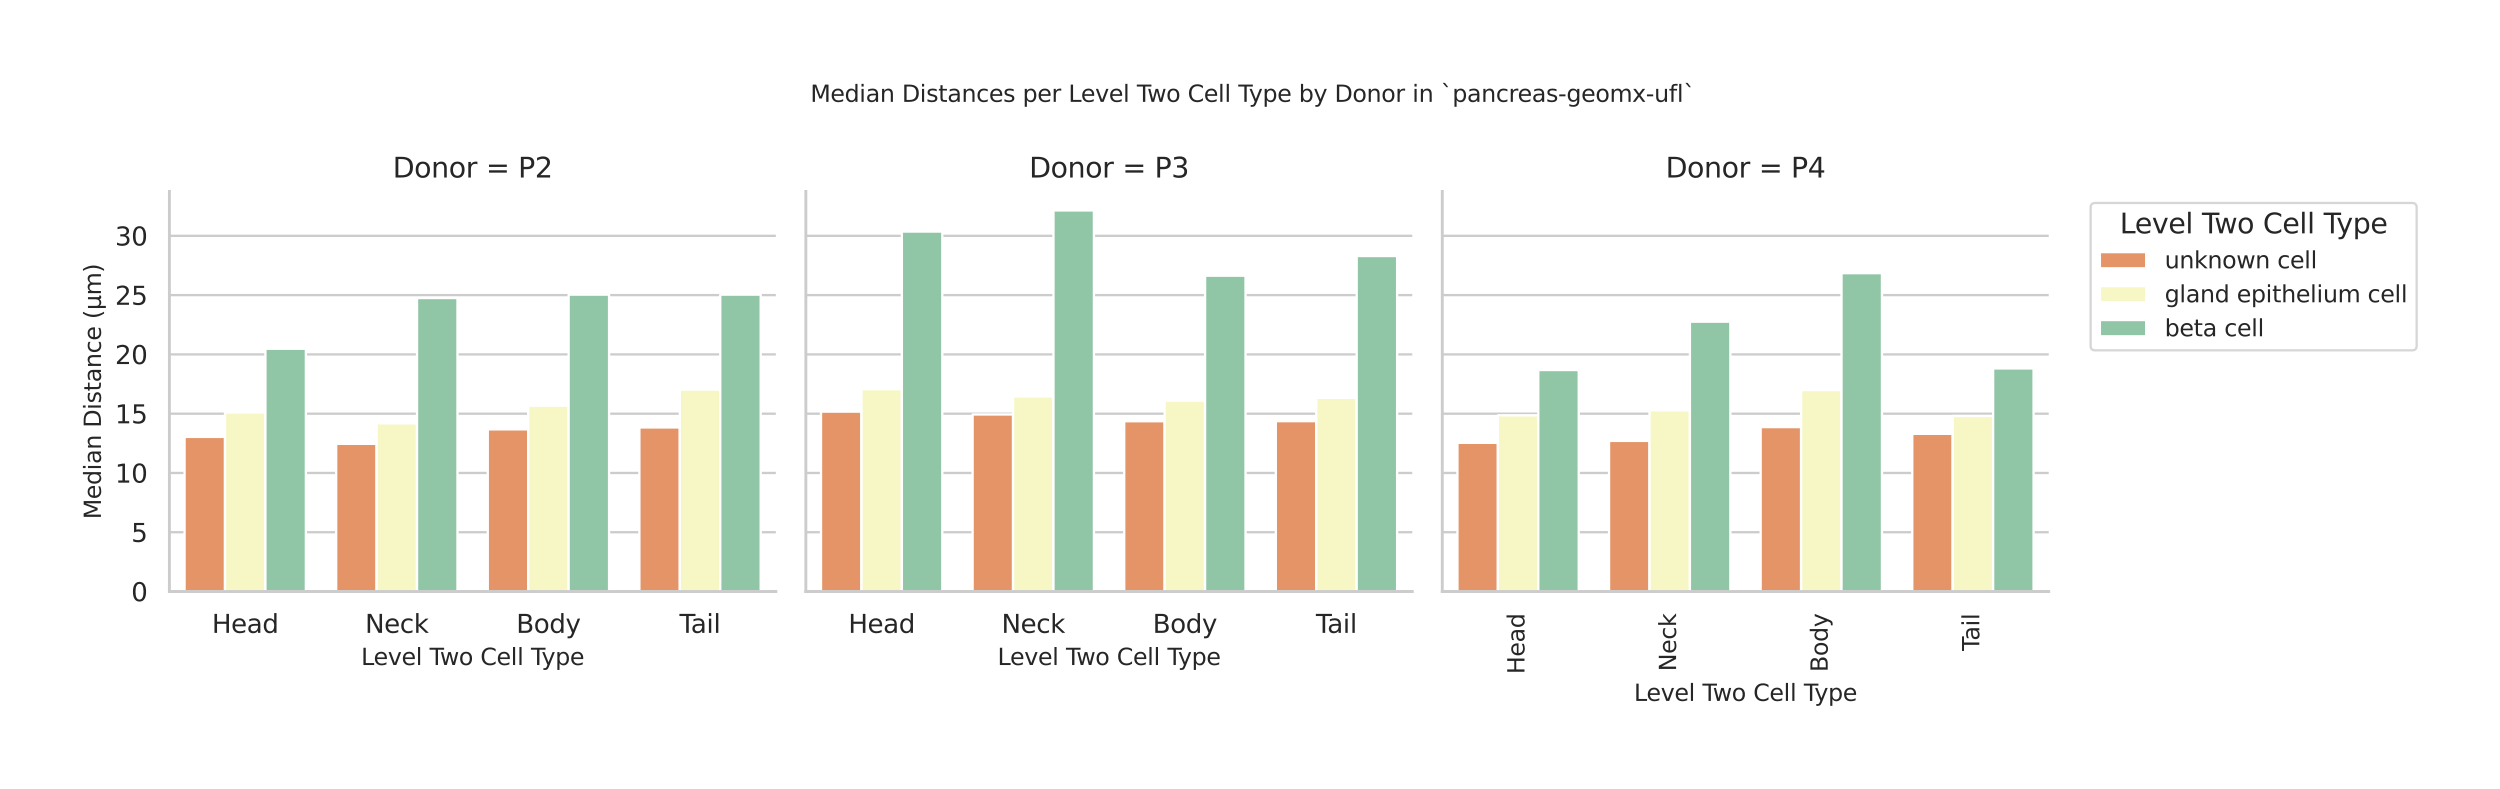 <?xml version="1.0" encoding="utf-8" standalone="no"?>
<!DOCTYPE svg PUBLIC "-//W3C//DTD SVG 1.1//EN"
  "http://www.w3.org/Graphics/SVG/1.1/DTD/svg11.dtd">
<svg xmlns:xlink="http://www.w3.org/1999/xlink" width="1079.86pt" height="340.838pt" viewBox="0 0 1079.86 340.838" xmlns="http://www.w3.org/2000/svg" version="1.1">
 <defs>
  <style type="text/css">*{stroke-linejoin: round; stroke-linecap: butt}</style>
 </defs>
 <g id="figure_1">
  <g id="patch_1">
   <path d="M 0 340.838 
L 1079.86 340.838 
L 1079.86 0 
L 0 0 
z
" style="fill: #ffffff"/>
  </g>
  <g id="axes_1">
   <g id="patch_2">
    <path d="M 73.176 255.51 
L 335.121 255.51 
L 335.121 82.68 
L 73.176 82.68 
z
" style="fill: #ffffff"/>
   </g>
   <g id="matplotlib.axis_1">
    <g id="xtick_1">
     <g id="text_1">
      <!-- Head -->
      <g style="fill: #262626" transform="translate(91.536 273.368) scale(0.11 -0.11)">
       <defs>
        <path id="DejaVuSans-48" d="M 628 4666 
L 1259 4666 
L 1259 2753 
L 3553 2753 
L 3553 4666 
L 4184 4666 
L 4184 0 
L 3553 0 
L 3553 2222 
L 1259 2222 
L 1259 0 
L 628 0 
L 628 4666 
z
" transform="scale(0.016)"/>
        <path id="DejaVuSans-65" d="M 3597 1894 
L 3597 1613 
L 953 1613 
Q 991 1019 1311 708 
Q 1631 397 2203 397 
Q 2534 397 2845 478 
Q 3156 559 3463 722 
L 3463 178 
Q 3153 47 2828 -22 
Q 2503 -91 2169 -91 
Q 1331 -91 842 396 
Q 353 884 353 1716 
Q 353 2575 817 3079 
Q 1281 3584 2069 3584 
Q 2775 3584 3186 3129 
Q 3597 2675 3597 1894 
z
M 3022 2063 
Q 3016 2534 2758 2815 
Q 2500 3097 2075 3097 
Q 1594 3097 1305 2825 
Q 1016 2553 972 2059 
L 3022 2063 
z
" transform="scale(0.016)"/>
        <path id="DejaVuSans-61" d="M 2194 1759 
Q 1497 1759 1228 1600 
Q 959 1441 959 1056 
Q 959 750 1161 570 
Q 1363 391 1709 391 
Q 2188 391 2477 730 
Q 2766 1069 2766 1631 
L 2766 1759 
L 2194 1759 
z
M 3341 1997 
L 3341 0 
L 2766 0 
L 2766 531 
Q 2569 213 2275 61 
Q 1981 -91 1556 -91 
Q 1019 -91 701 211 
Q 384 513 384 1019 
Q 384 1609 779 1909 
Q 1175 2209 1959 2209 
L 2766 2209 
L 2766 2266 
Q 2766 2663 2505 2880 
Q 2244 3097 1772 3097 
Q 1472 3097 1187 3025 
Q 903 2953 641 2809 
L 641 3341 
Q 956 3463 1253 3523 
Q 1550 3584 1831 3584 
Q 2591 3584 2966 3190 
Q 3341 2797 3341 1997 
z
" transform="scale(0.016)"/>
        <path id="DejaVuSans-64" d="M 2906 2969 
L 2906 4863 
L 3481 4863 
L 3481 0 
L 2906 0 
L 2906 525 
Q 2725 213 2448 61 
Q 2172 -91 1784 -91 
Q 1150 -91 751 415 
Q 353 922 353 1747 
Q 353 2572 751 3078 
Q 1150 3584 1784 3584 
Q 2172 3584 2448 3432 
Q 2725 3281 2906 2969 
z
M 947 1747 
Q 947 1113 1208 752 
Q 1469 391 1925 391 
Q 2381 391 2643 752 
Q 2906 1113 2906 1747 
Q 2906 2381 2643 2742 
Q 2381 3103 1925 3103 
Q 1469 3103 1208 2742 
Q 947 2381 947 1747 
z
" transform="scale(0.016)"/>
       </defs>
       <use xlink:href="#DejaVuSans-48"/>
       <use xlink:href="#DejaVuSans-65" transform="translate(75.195 0)"/>
       <use xlink:href="#DejaVuSans-61" transform="translate(136.719 0)"/>
       <use xlink:href="#DejaVuSans-64" transform="translate(197.998 0)"/>
      </g>
     </g>
    </g>
    <g id="xtick_2">
     <g id="text_2">
      <!-- Neck -->
      <g style="fill: #262626" transform="translate(157.697 273.368) scale(0.11 -0.11)">
       <defs>
        <path id="DejaVuSans-4e" d="M 628 4666 
L 1478 4666 
L 3547 763 
L 3547 4666 
L 4159 4666 
L 4159 0 
L 3309 0 
L 1241 3903 
L 1241 0 
L 628 0 
L 628 4666 
z
" transform="scale(0.016)"/>
        <path id="DejaVuSans-63" d="M 3122 3366 
L 3122 2828 
Q 2878 2963 2633 3030 
Q 2388 3097 2138 3097 
Q 1578 3097 1268 2742 
Q 959 2388 959 1747 
Q 959 1106 1268 751 
Q 1578 397 2138 397 
Q 2388 397 2633 464 
Q 2878 531 3122 666 
L 3122 134 
Q 2881 22 2623 -34 
Q 2366 -91 2075 -91 
Q 1284 -91 818 406 
Q 353 903 353 1747 
Q 353 2603 823 3093 
Q 1294 3584 2113 3584 
Q 2378 3584 2631 3529 
Q 2884 3475 3122 3366 
z
" transform="scale(0.016)"/>
        <path id="DejaVuSans-6b" d="M 581 4863 
L 1159 4863 
L 1159 1991 
L 2875 3500 
L 3609 3500 
L 1753 1863 
L 3688 0 
L 2938 0 
L 1159 1709 
L 1159 0 
L 581 0 
L 581 4863 
z
" transform="scale(0.016)"/>
       </defs>
       <use xlink:href="#DejaVuSans-4e"/>
       <use xlink:href="#DejaVuSans-65" transform="translate(74.805 0)"/>
       <use xlink:href="#DejaVuSans-63" transform="translate(136.328 0)"/>
       <use xlink:href="#DejaVuSans-6b" transform="translate(191.309 0)"/>
      </g>
     </g>
    </g>
    <g id="xtick_3">
     <g id="text_3">
      <!-- Body -->
      <g style="fill: #262626" transform="translate(223.006 273.368) scale(0.11 -0.11)">
       <defs>
        <path id="DejaVuSans-42" d="M 1259 2228 
L 1259 519 
L 2272 519 
Q 2781 519 3026 730 
Q 3272 941 3272 1375 
Q 3272 1813 3026 2020 
Q 2781 2228 2272 2228 
L 1259 2228 
z
M 1259 4147 
L 1259 2741 
L 2194 2741 
Q 2656 2741 2882 2914 
Q 3109 3088 3109 3444 
Q 3109 3797 2882 3972 
Q 2656 4147 2194 4147 
L 1259 4147 
z
M 628 4666 
L 2241 4666 
Q 2963 4666 3353 4366 
Q 3744 4066 3744 3513 
Q 3744 3084 3544 2831 
Q 3344 2578 2956 2516 
Q 3422 2416 3680 2098 
Q 3938 1781 3938 1306 
Q 3938 681 3513 340 
Q 3088 0 2303 0 
L 628 0 
L 628 4666 
z
" transform="scale(0.016)"/>
        <path id="DejaVuSans-6f" d="M 1959 3097 
Q 1497 3097 1228 2736 
Q 959 2375 959 1747 
Q 959 1119 1226 758 
Q 1494 397 1959 397 
Q 2419 397 2687 759 
Q 2956 1122 2956 1747 
Q 2956 2369 2687 2733 
Q 2419 3097 1959 3097 
z
M 1959 3584 
Q 2709 3584 3137 3096 
Q 3566 2609 3566 1747 
Q 3566 888 3137 398 
Q 2709 -91 1959 -91 
Q 1206 -91 779 398 
Q 353 888 353 1747 
Q 353 2609 779 3096 
Q 1206 3584 1959 3584 
z
" transform="scale(0.016)"/>
        <path id="DejaVuSans-79" d="M 2059 -325 
Q 1816 -950 1584 -1140 
Q 1353 -1331 966 -1331 
L 506 -1331 
L 506 -850 
L 844 -850 
Q 1081 -850 1212 -737 
Q 1344 -625 1503 -206 
L 1606 56 
L 191 3500 
L 800 3500 
L 1894 763 
L 2988 3500 
L 3597 3500 
L 2059 -325 
z
" transform="scale(0.016)"/>
       </defs>
       <use xlink:href="#DejaVuSans-42"/>
       <use xlink:href="#DejaVuSans-6f" transform="translate(68.604 0)"/>
       <use xlink:href="#DejaVuSans-64" transform="translate(129.785 0)"/>
       <use xlink:href="#DejaVuSans-79" transform="translate(193.262 0)"/>
      </g>
     </g>
    </g>
    <g id="xtick_4">
     <g id="text_4">
      <!-- Tail -->
      <g style="fill: #262626" transform="translate(293.5 273.368) scale(0.11 -0.11)">
       <defs>
        <path id="DejaVuSans-54" d="M -19 4666 
L 3928 4666 
L 3928 4134 
L 2272 4134 
L 2272 0 
L 1638 0 
L 1638 4134 
L -19 4134 
L -19 4666 
z
" transform="scale(0.016)"/>
        <path id="DejaVuSans-69" d="M 603 3500 
L 1178 3500 
L 1178 0 
L 603 0 
L 603 3500 
z
M 603 4863 
L 1178 4863 
L 1178 4134 
L 603 4134 
L 603 4863 
z
" transform="scale(0.016)"/>
        <path id="DejaVuSans-6c" d="M 603 4863 
L 1178 4863 
L 1178 0 
L 603 0 
L 603 4863 
z
" transform="scale(0.016)"/>
       </defs>
       <use xlink:href="#DejaVuSans-54"/>
       <use xlink:href="#DejaVuSans-61" transform="translate(44.584 0)"/>
       <use xlink:href="#DejaVuSans-69" transform="translate(105.863 0)"/>
       <use xlink:href="#DejaVuSans-6c" transform="translate(133.646 0)"/>
      </g>
     </g>
    </g>
    <g id="text_5">
     <!-- Level Two Cell Type -->
     <g style="fill: #262626" transform="translate(155.975 287.254) scale(0.1 -0.1)">
      <defs>
       <path id="DejaVuSans-4c" d="M 628 4666 
L 1259 4666 
L 1259 531 
L 3531 531 
L 3531 0 
L 628 0 
L 628 4666 
z
" transform="scale(0.016)"/>
       <path id="DejaVuSans-76" d="M 191 3500 
L 800 3500 
L 1894 563 
L 2988 3500 
L 3597 3500 
L 2284 0 
L 1503 0 
L 191 3500 
z
" transform="scale(0.016)"/>
       <path id="DejaVuSans-20" transform="scale(0.016)"/>
       <path id="DejaVuSans-77" d="M 269 3500 
L 844 3500 
L 1563 769 
L 2278 3500 
L 2956 3500 
L 3675 769 
L 4391 3500 
L 4966 3500 
L 4050 0 
L 3372 0 
L 2619 2869 
L 1863 0 
L 1184 0 
L 269 3500 
z
" transform="scale(0.016)"/>
       <path id="DejaVuSans-43" d="M 4122 4306 
L 4122 3641 
Q 3803 3938 3442 4084 
Q 3081 4231 2675 4231 
Q 1875 4231 1450 3742 
Q 1025 3253 1025 2328 
Q 1025 1406 1450 917 
Q 1875 428 2675 428 
Q 3081 428 3442 575 
Q 3803 722 4122 1019 
L 4122 359 
Q 3791 134 3420 21 
Q 3050 -91 2638 -91 
Q 1578 -91 968 557 
Q 359 1206 359 2328 
Q 359 3453 968 4101 
Q 1578 4750 2638 4750 
Q 3056 4750 3426 4639 
Q 3797 4528 4122 4306 
z
" transform="scale(0.016)"/>
       <path id="DejaVuSans-70" d="M 1159 525 
L 1159 -1331 
L 581 -1331 
L 581 3500 
L 1159 3500 
L 1159 2969 
Q 1341 3281 1617 3432 
Q 1894 3584 2278 3584 
Q 2916 3584 3314 3078 
Q 3713 2572 3713 1747 
Q 3713 922 3314 415 
Q 2916 -91 2278 -91 
Q 1894 -91 1617 61 
Q 1341 213 1159 525 
z
M 3116 1747 
Q 3116 2381 2855 2742 
Q 2594 3103 2138 3103 
Q 1681 3103 1420 2742 
Q 1159 2381 1159 1747 
Q 1159 1113 1420 752 
Q 1681 391 2138 391 
Q 2594 391 2855 752 
Q 3116 1113 3116 1747 
z
" transform="scale(0.016)"/>
      </defs>
      <use xlink:href="#DejaVuSans-4c"/>
      <use xlink:href="#DejaVuSans-65" transform="translate(53.963 0)"/>
      <use xlink:href="#DejaVuSans-76" transform="translate(115.486 0)"/>
      <use xlink:href="#DejaVuSans-65" transform="translate(174.666 0)"/>
      <use xlink:href="#DejaVuSans-6c" transform="translate(236.189 0)"/>
      <use xlink:href="#DejaVuSans-20" transform="translate(263.973 0)"/>
      <use xlink:href="#DejaVuSans-54" transform="translate(295.76 0)"/>
      <use xlink:href="#DejaVuSans-77" transform="translate(340.344 0)"/>
      <use xlink:href="#DejaVuSans-6f" transform="translate(422.131 0)"/>
      <use xlink:href="#DejaVuSans-20" transform="translate(483.312 0)"/>
      <use xlink:href="#DejaVuSans-43" transform="translate(515.1 0)"/>
      <use xlink:href="#DejaVuSans-65" transform="translate(584.924 0)"/>
      <use xlink:href="#DejaVuSans-6c" transform="translate(646.447 0)"/>
      <use xlink:href="#DejaVuSans-6c" transform="translate(674.23 0)"/>
      <use xlink:href="#DejaVuSans-20" transform="translate(702.014 0)"/>
      <use xlink:href="#DejaVuSans-54" transform="translate(733.801 0)"/>
      <use xlink:href="#DejaVuSans-79" transform="translate(779.26 0)"/>
      <use xlink:href="#DejaVuSans-70" transform="translate(838.439 0)"/>
      <use xlink:href="#DejaVuSans-65" transform="translate(901.916 0)"/>
     </g>
    </g>
   </g>
   <g id="matplotlib.axis_2">
    <g id="ytick_1">
     <g id="line2d_1">
      <path d="M 73.176 255.51 
L 335.121 255.51 
" clip-path="url(#p264c041b99)" style="fill: none; stroke: #cccccc; stroke-linecap: round"/>
     </g>
     <g id="text_6">
      <!-- 0 -->
      <g style="fill: #262626" transform="translate(56.677 259.689) scale(0.11 -0.11)">
       <defs>
        <path id="DejaVuSans-30" d="M 2034 4250 
Q 1547 4250 1301 3770 
Q 1056 3291 1056 2328 
Q 1056 1369 1301 889 
Q 1547 409 2034 409 
Q 2525 409 2770 889 
Q 3016 1369 3016 2328 
Q 3016 3291 2770 3770 
Q 2525 4250 2034 4250 
z
M 2034 4750 
Q 2819 4750 3233 4129 
Q 3647 3509 3647 2328 
Q 3647 1150 3233 529 
Q 2819 -91 2034 -91 
Q 1250 -91 836 529 
Q 422 1150 422 2328 
Q 422 3509 836 4129 
Q 1250 4750 2034 4750 
z
" transform="scale(0.016)"/>
       </defs>
       <use xlink:href="#DejaVuSans-30"/>
      </g>
     </g>
    </g>
    <g id="ytick_2">
     <g id="line2d_2">
      <path d="M 73.176 229.903 
L 335.121 229.903 
" clip-path="url(#p264c041b99)" style="fill: none; stroke: #cccccc; stroke-linecap: round"/>
     </g>
     <g id="text_7">
      <!-- 5 -->
      <g style="fill: #262626" transform="translate(56.677 234.082) scale(0.11 -0.11)">
       <defs>
        <path id="DejaVuSans-35" d="M 691 4666 
L 3169 4666 
L 3169 4134 
L 1269 4134 
L 1269 2991 
Q 1406 3038 1543 3061 
Q 1681 3084 1819 3084 
Q 2600 3084 3056 2656 
Q 3513 2228 3513 1497 
Q 3513 744 3044 326 
Q 2575 -91 1722 -91 
Q 1428 -91 1123 -41 
Q 819 9 494 109 
L 494 744 
Q 775 591 1075 516 
Q 1375 441 1709 441 
Q 2250 441 2565 725 
Q 2881 1009 2881 1497 
Q 2881 1984 2565 2268 
Q 2250 2553 1709 2553 
Q 1456 2553 1204 2497 
Q 953 2441 691 2322 
L 691 4666 
z
" transform="scale(0.016)"/>
       </defs>
       <use xlink:href="#DejaVuSans-35"/>
      </g>
     </g>
    </g>
    <g id="ytick_3">
     <g id="line2d_3">
      <path d="M 73.176 204.297 
L 335.121 204.297 
" clip-path="url(#p264c041b99)" style="fill: none; stroke: #cccccc; stroke-linecap: round"/>
     </g>
     <g id="text_8">
      <!-- 10 -->
      <g style="fill: #262626" transform="translate(49.678 208.476) scale(0.11 -0.11)">
       <defs>
        <path id="DejaVuSans-31" d="M 794 531 
L 1825 531 
L 1825 4091 
L 703 3866 
L 703 4441 
L 1819 4666 
L 2450 4666 
L 2450 531 
L 3481 531 
L 3481 0 
L 794 0 
L 794 531 
z
" transform="scale(0.016)"/>
       </defs>
       <use xlink:href="#DejaVuSans-31"/>
       <use xlink:href="#DejaVuSans-30" transform="translate(63.623 0)"/>
      </g>
     </g>
    </g>
    <g id="ytick_4">
     <g id="line2d_4">
      <path d="M 73.176 178.69 
L 335.121 178.69 
" clip-path="url(#p264c041b99)" style="fill: none; stroke: #cccccc; stroke-linecap: round"/>
     </g>
     <g id="text_9">
      <!-- 15 -->
      <g style="fill: #262626" transform="translate(49.678 182.869) scale(0.11 -0.11)">
       <use xlink:href="#DejaVuSans-31"/>
       <use xlink:href="#DejaVuSans-35" transform="translate(63.623 0)"/>
      </g>
     </g>
    </g>
    <g id="ytick_5">
     <g id="line2d_5">
      <path d="M 73.176 153.083 
L 335.121 153.083 
" clip-path="url(#p264c041b99)" style="fill: none; stroke: #cccccc; stroke-linecap: round"/>
     </g>
     <g id="text_10">
      <!-- 20 -->
      <g style="fill: #262626" transform="translate(49.678 157.262) scale(0.11 -0.11)">
       <defs>
        <path id="DejaVuSans-32" d="M 1228 531 
L 3431 531 
L 3431 0 
L 469 0 
L 469 531 
Q 828 903 1448 1529 
Q 2069 2156 2228 2338 
Q 2531 2678 2651 2914 
Q 2772 3150 2772 3378 
Q 2772 3750 2511 3984 
Q 2250 4219 1831 4219 
Q 1534 4219 1204 4116 
Q 875 4013 500 3803 
L 500 4441 
Q 881 4594 1212 4672 
Q 1544 4750 1819 4750 
Q 2544 4750 2975 4387 
Q 3406 4025 3406 3419 
Q 3406 3131 3298 2873 
Q 3191 2616 2906 2266 
Q 2828 2175 2409 1742 
Q 1991 1309 1228 531 
z
" transform="scale(0.016)"/>
       </defs>
       <use xlink:href="#DejaVuSans-32"/>
       <use xlink:href="#DejaVuSans-30" transform="translate(63.623 0)"/>
      </g>
     </g>
    </g>
    <g id="ytick_6">
     <g id="line2d_6">
      <path d="M 73.176 127.476 
L 335.121 127.476 
" clip-path="url(#p264c041b99)" style="fill: none; stroke: #cccccc; stroke-linecap: round"/>
     </g>
     <g id="text_11">
      <!-- 25 -->
      <g style="fill: #262626" transform="translate(49.678 131.656) scale(0.11 -0.11)">
       <use xlink:href="#DejaVuSans-32"/>
       <use xlink:href="#DejaVuSans-35" transform="translate(63.623 0)"/>
      </g>
     </g>
    </g>
    <g id="ytick_7">
     <g id="line2d_7">
      <path d="M 73.176 101.87 
L 335.121 101.87 
" clip-path="url(#p264c041b99)" style="fill: none; stroke: #cccccc; stroke-linecap: round"/>
     </g>
     <g id="text_12">
      <!-- 30 -->
      <g style="fill: #262626" transform="translate(49.678 106.049) scale(0.11 -0.11)">
       <defs>
        <path id="DejaVuSans-33" d="M 2597 2516 
Q 3050 2419 3304 2112 
Q 3559 1806 3559 1356 
Q 3559 666 3084 287 
Q 2609 -91 1734 -91 
Q 1441 -91 1130 -33 
Q 819 25 488 141 
L 488 750 
Q 750 597 1062 519 
Q 1375 441 1716 441 
Q 2309 441 2620 675 
Q 2931 909 2931 1356 
Q 2931 1769 2642 2001 
Q 2353 2234 1838 2234 
L 1294 2234 
L 1294 2753 
L 1863 2753 
Q 2328 2753 2575 2939 
Q 2822 3125 2822 3475 
Q 2822 3834 2567 4026 
Q 2313 4219 1838 4219 
Q 1578 4219 1281 4162 
Q 984 4106 628 3988 
L 628 4550 
Q 988 4650 1302 4700 
Q 1616 4750 1894 4750 
Q 2613 4750 3031 4423 
Q 3450 4097 3450 3541 
Q 3450 3153 3228 2886 
Q 3006 2619 2597 2516 
z
" transform="scale(0.016)"/>
       </defs>
       <use xlink:href="#DejaVuSans-33"/>
       <use xlink:href="#DejaVuSans-30" transform="translate(63.623 0)"/>
      </g>
     </g>
    </g>
    <g id="text_13">
     <!-- Median Distance (μm) -->
     <g style="fill: #262626" transform="translate(43.598 224.275) rotate(-90) scale(0.1 -0.1)">
      <defs>
       <path id="DejaVuSans-4d" d="M 628 4666 
L 1569 4666 
L 2759 1491 
L 3956 4666 
L 4897 4666 
L 4897 0 
L 4281 0 
L 4281 4097 
L 3078 897 
L 2444 897 
L 1241 4097 
L 1241 0 
L 628 0 
L 628 4666 
z
" transform="scale(0.016)"/>
       <path id="DejaVuSans-6e" d="M 3513 2113 
L 3513 0 
L 2938 0 
L 2938 2094 
Q 2938 2591 2744 2837 
Q 2550 3084 2163 3084 
Q 1697 3084 1428 2787 
Q 1159 2491 1159 1978 
L 1159 0 
L 581 0 
L 581 3500 
L 1159 3500 
L 1159 2956 
Q 1366 3272 1645 3428 
Q 1925 3584 2291 3584 
Q 2894 3584 3203 3211 
Q 3513 2838 3513 2113 
z
" transform="scale(0.016)"/>
       <path id="DejaVuSans-44" d="M 1259 4147 
L 1259 519 
L 2022 519 
Q 2988 519 3436 956 
Q 3884 1394 3884 2338 
Q 3884 3275 3436 3711 
Q 2988 4147 2022 4147 
L 1259 4147 
z
M 628 4666 
L 1925 4666 
Q 3281 4666 3915 4102 
Q 4550 3538 4550 2338 
Q 4550 1131 3912 565 
Q 3275 0 1925 0 
L 628 0 
L 628 4666 
z
" transform="scale(0.016)"/>
       <path id="DejaVuSans-73" d="M 2834 3397 
L 2834 2853 
Q 2591 2978 2328 3040 
Q 2066 3103 1784 3103 
Q 1356 3103 1142 2972 
Q 928 2841 928 2578 
Q 928 2378 1081 2264 
Q 1234 2150 1697 2047 
L 1894 2003 
Q 2506 1872 2764 1633 
Q 3022 1394 3022 966 
Q 3022 478 2636 193 
Q 2250 -91 1575 -91 
Q 1294 -91 989 -36 
Q 684 19 347 128 
L 347 722 
Q 666 556 975 473 
Q 1284 391 1588 391 
Q 1994 391 2212 530 
Q 2431 669 2431 922 
Q 2431 1156 2273 1281 
Q 2116 1406 1581 1522 
L 1381 1569 
Q 847 1681 609 1914 
Q 372 2147 372 2553 
Q 372 3047 722 3315 
Q 1072 3584 1716 3584 
Q 2034 3584 2315 3537 
Q 2597 3491 2834 3397 
z
" transform="scale(0.016)"/>
       <path id="DejaVuSans-74" d="M 1172 4494 
L 1172 3500 
L 2356 3500 
L 2356 3053 
L 1172 3053 
L 1172 1153 
Q 1172 725 1289 603 
Q 1406 481 1766 481 
L 2356 481 
L 2356 0 
L 1766 0 
Q 1100 0 847 248 
Q 594 497 594 1153 
L 594 3053 
L 172 3053 
L 172 3500 
L 594 3500 
L 594 4494 
L 1172 4494 
z
" transform="scale(0.016)"/>
       <path id="DejaVuSans-28" d="M 1984 4856 
Q 1566 4138 1362 3434 
Q 1159 2731 1159 2009 
Q 1159 1288 1364 580 
Q 1569 -128 1984 -844 
L 1484 -844 
Q 1016 -109 783 600 
Q 550 1309 550 2009 
Q 550 2706 781 3412 
Q 1013 4119 1484 4856 
L 1984 4856 
z
" transform="scale(0.016)"/>
       <path id="DejaVuSans-3bc" d="M 544 -1331 
L 544 3500 
L 1119 3500 
L 1119 1325 
Q 1119 872 1334 640 
Q 1550 409 1972 409 
Q 2434 409 2667 671 
Q 2900 934 2900 1459 
L 2900 3500 
L 3475 3500 
L 3475 806 
Q 3475 619 3529 530 
Q 3584 441 3700 441 
Q 3728 441 3778 458 
Q 3828 475 3916 513 
L 3916 50 
Q 3788 -22 3673 -56 
Q 3559 -91 3450 -91 
Q 3234 -91 3106 31 
Q 2978 153 2931 403 
Q 2775 156 2548 32 
Q 2322 -91 2016 -91 
Q 1697 -91 1473 31 
Q 1250 153 1119 397 
L 1119 -1331 
L 544 -1331 
z
" transform="scale(0.016)"/>
       <path id="DejaVuSans-6d" d="M 3328 2828 
Q 3544 3216 3844 3400 
Q 4144 3584 4550 3584 
Q 5097 3584 5394 3201 
Q 5691 2819 5691 2113 
L 5691 0 
L 5113 0 
L 5113 2094 
Q 5113 2597 4934 2840 
Q 4756 3084 4391 3084 
Q 3944 3084 3684 2787 
Q 3425 2491 3425 1978 
L 3425 0 
L 2847 0 
L 2847 2094 
Q 2847 2600 2669 2842 
Q 2491 3084 2119 3084 
Q 1678 3084 1418 2786 
Q 1159 2488 1159 1978 
L 1159 0 
L 581 0 
L 581 3500 
L 1159 3500 
L 1159 2956 
Q 1356 3278 1631 3431 
Q 1906 3584 2284 3584 
Q 2666 3584 2933 3390 
Q 3200 3197 3328 2828 
z
" transform="scale(0.016)"/>
       <path id="DejaVuSans-29" d="M 513 4856 
L 1013 4856 
Q 1481 4119 1714 3412 
Q 1947 2706 1947 2009 
Q 1947 1309 1714 600 
Q 1481 -109 1013 -844 
L 513 -844 
Q 928 -128 1133 580 
Q 1338 1288 1338 2009 
Q 1338 2731 1133 3434 
Q 928 4138 513 4856 
z
" transform="scale(0.016)"/>
      </defs>
      <use xlink:href="#DejaVuSans-4d"/>
      <use xlink:href="#DejaVuSans-65" transform="translate(86.279 0)"/>
      <use xlink:href="#DejaVuSans-64" transform="translate(147.803 0)"/>
      <use xlink:href="#DejaVuSans-69" transform="translate(211.279 0)"/>
      <use xlink:href="#DejaVuSans-61" transform="translate(239.062 0)"/>
      <use xlink:href="#DejaVuSans-6e" transform="translate(300.342 0)"/>
      <use xlink:href="#DejaVuSans-20" transform="translate(363.721 0)"/>
      <use xlink:href="#DejaVuSans-44" transform="translate(395.508 0)"/>
      <use xlink:href="#DejaVuSans-69" transform="translate(472.51 0)"/>
      <use xlink:href="#DejaVuSans-73" transform="translate(500.293 0)"/>
      <use xlink:href="#DejaVuSans-74" transform="translate(552.393 0)"/>
      <use xlink:href="#DejaVuSans-61" transform="translate(591.602 0)"/>
      <use xlink:href="#DejaVuSans-6e" transform="translate(652.881 0)"/>
      <use xlink:href="#DejaVuSans-63" transform="translate(716.26 0)"/>
      <use xlink:href="#DejaVuSans-65" transform="translate(771.24 0)"/>
      <use xlink:href="#DejaVuSans-20" transform="translate(832.764 0)"/>
      <use xlink:href="#DejaVuSans-28" transform="translate(864.551 0)"/>
      <use xlink:href="#DejaVuSans-3bc" transform="translate(903.564 0)"/>
      <use xlink:href="#DejaVuSans-6d" transform="translate(967.188 0)"/>
      <use xlink:href="#DejaVuSans-29" transform="translate(1064.6 0)"/>
     </g>
    </g>
   </g>
   <g id="patch_3">
    <path d="M 79.724 255.51 
L 97.187 255.51 
L 97.187 188.718 
L 79.724 188.718 
z
" clip-path="url(#p264c041b99)" style="fill: #e49467; stroke: #ffffff; stroke-linejoin: miter"/>
   </g>
   <g id="patch_4">
    <path d="M 145.211 255.51 
L 162.674 255.51 
L 162.674 191.709 
L 145.211 191.709 
z
" clip-path="url(#p264c041b99)" style="fill: #e49467; stroke: #ffffff; stroke-linejoin: miter"/>
   </g>
   <g id="patch_5">
    <path d="M 210.697 255.51 
L 228.16 255.51 
L 228.16 185.48 
L 210.697 185.48 
z
" clip-path="url(#p264c041b99)" style="fill: #e49467; stroke: #ffffff; stroke-linejoin: miter"/>
   </g>
   <g id="patch_6">
    <path d="M 276.184 255.51 
L 293.647 255.51 
L 293.647 184.626 
L 276.184 184.626 
z
" clip-path="url(#p264c041b99)" style="fill: #e49467; stroke: #ffffff; stroke-linejoin: miter"/>
   </g>
   <g id="patch_7">
    <path d="M 97.187 255.51 
L 114.65 255.51 
L 114.65 178.173 
L 97.187 178.173 
z
" clip-path="url(#p264c041b99)" style="fill: #f7f7c6; stroke: #ffffff; stroke-linejoin: miter"/>
   </g>
   <g id="patch_8">
    <path d="M 162.674 255.51 
L 180.137 255.51 
L 180.137 182.834 
L 162.674 182.834 
z
" clip-path="url(#p264c041b99)" style="fill: #f7f7c6; stroke: #ffffff; stroke-linejoin: miter"/>
   </g>
   <g id="patch_9">
    <path d="M 228.16 255.51 
L 245.623 255.51 
L 245.623 175.247 
L 228.16 175.247 
z
" clip-path="url(#p264c041b99)" style="fill: #f7f7c6; stroke: #ffffff; stroke-linejoin: miter"/>
   </g>
   <g id="patch_10">
    <path d="M 293.647 255.51 
L 311.11 255.51 
L 311.11 168.289 
L 293.647 168.289 
z
" clip-path="url(#p264c041b99)" style="fill: #f7f7c6; stroke: #ffffff; stroke-linejoin: miter"/>
   </g>
   <g id="patch_11">
    <path d="M 114.65 255.51 
L 132.113 255.51 
L 132.113 150.648 
L 114.65 150.648 
z
" clip-path="url(#p264c041b99)" style="fill: #90c6a6; stroke: #ffffff; stroke-linejoin: miter"/>
   </g>
   <g id="patch_12">
    <path d="M 180.137 255.51 
L 197.6 255.51 
L 197.6 128.735 
L 180.137 128.735 
z
" clip-path="url(#p264c041b99)" style="fill: #90c6a6; stroke: #ffffff; stroke-linejoin: miter"/>
   </g>
   <g id="patch_13">
    <path d="M 245.623 255.51 
L 263.086 255.51 
L 263.086 127.276 
L 245.623 127.276 
z
" clip-path="url(#p264c041b99)" style="fill: #90c6a6; stroke: #ffffff; stroke-linejoin: miter"/>
   </g>
   <g id="patch_14">
    <path d="M 311.11 255.51 
L 328.573 255.51 
L 328.573 127.264 
L 311.11 127.264 
z
" clip-path="url(#p264c041b99)" style="fill: #90c6a6; stroke: #ffffff; stroke-linejoin: miter"/>
   </g>
   <g id="patch_15">
    <path d="M 105.919 255.51 
L 105.919 255.51 
L 105.919 255.51 
L 105.919 255.51 
z
" clip-path="url(#p264c041b99)" style="fill: #e49467; stroke: #ffffff; stroke-linejoin: miter"/>
   </g>
   <g id="patch_16">
    <path d="M 105.919 255.51 
L 105.919 255.51 
L 105.919 255.51 
L 105.919 255.51 
z
" clip-path="url(#p264c041b99)" style="fill: #f7f7c6; stroke: #ffffff; stroke-linejoin: miter"/>
   </g>
   <g id="patch_17">
    <path d="M 105.919 255.51 
L 105.919 255.51 
L 105.919 255.51 
L 105.919 255.51 
z
" clip-path="url(#p264c041b99)" style="fill: #90c6a6; stroke: #ffffff; stroke-linejoin: miter"/>
   </g>
   <g id="patch_18">
    <path d="M 73.176 255.51 
L 73.176 82.68 
" style="fill: none; stroke: #cccccc; stroke-width: 1.25; stroke-linejoin: miter; stroke-linecap: square"/>
   </g>
   <g id="patch_19">
    <path d="M 73.176 255.51 
L 335.121 255.51 
" style="fill: none; stroke: #cccccc; stroke-width: 1.25; stroke-linejoin: miter; stroke-linecap: square"/>
   </g>
   <g id="text_14">
    <!-- Donor = P2 -->
    <g style="fill: #262626" transform="translate(169.64 76.68) scale(0.12 -0.12)">
     <defs>
      <path id="DejaVuSans-72" d="M 2631 2963 
Q 2534 3019 2420 3045 
Q 2306 3072 2169 3072 
Q 1681 3072 1420 2755 
Q 1159 2438 1159 1844 
L 1159 0 
L 581 0 
L 581 3500 
L 1159 3500 
L 1159 2956 
Q 1341 3275 1631 3429 
Q 1922 3584 2338 3584 
Q 2397 3584 2469 3576 
Q 2541 3569 2628 3553 
L 2631 2963 
z
" transform="scale(0.016)"/>
      <path id="DejaVuSans-3d" d="M 678 2906 
L 4684 2906 
L 4684 2381 
L 678 2381 
L 678 2906 
z
M 678 1631 
L 4684 1631 
L 4684 1100 
L 678 1100 
L 678 1631 
z
" transform="scale(0.016)"/>
      <path id="DejaVuSans-50" d="M 1259 4147 
L 1259 2394 
L 2053 2394 
Q 2494 2394 2734 2622 
Q 2975 2850 2975 3272 
Q 2975 3691 2734 3919 
Q 2494 4147 2053 4147 
L 1259 4147 
z
M 628 4666 
L 2053 4666 
Q 2838 4666 3239 4311 
Q 3641 3956 3641 3272 
Q 3641 2581 3239 2228 
Q 2838 1875 2053 1875 
L 1259 1875 
L 1259 0 
L 628 0 
L 628 4666 
z
" transform="scale(0.016)"/>
     </defs>
     <use xlink:href="#DejaVuSans-44"/>
     <use xlink:href="#DejaVuSans-6f" transform="translate(77.002 0)"/>
     <use xlink:href="#DejaVuSans-6e" transform="translate(138.184 0)"/>
     <use xlink:href="#DejaVuSans-6f" transform="translate(201.562 0)"/>
     <use xlink:href="#DejaVuSans-72" transform="translate(262.744 0)"/>
     <use xlink:href="#DejaVuSans-20" transform="translate(303.857 0)"/>
     <use xlink:href="#DejaVuSans-3d" transform="translate(335.645 0)"/>
     <use xlink:href="#DejaVuSans-20" transform="translate(419.434 0)"/>
     <use xlink:href="#DejaVuSans-50" transform="translate(451.221 0)"/>
     <use xlink:href="#DejaVuSans-32" transform="translate(511.523 0)"/>
    </g>
   </g>
  </g>
  <g id="axes_2">
   <g id="patch_20">
    <path d="M 348.081 255.51 
L 610.027 255.51 
L 610.027 82.68 
L 348.081 82.68 
z
" style="fill: #ffffff"/>
   </g>
   <g id="matplotlib.axis_3">
    <g id="xtick_5">
     <g id="text_15">
      <!-- Head -->
      <g style="fill: #262626" transform="translate(366.442 273.368) scale(0.11 -0.11)">
       <use xlink:href="#DejaVuSans-48"/>
       <use xlink:href="#DejaVuSans-65" transform="translate(75.195 0)"/>
       <use xlink:href="#DejaVuSans-61" transform="translate(136.719 0)"/>
       <use xlink:href="#DejaVuSans-64" transform="translate(197.998 0)"/>
      </g>
     </g>
    </g>
    <g id="xtick_6">
     <g id="text_16">
      <!-- Neck -->
      <g style="fill: #262626" transform="translate(432.603 273.368) scale(0.11 -0.11)">
       <use xlink:href="#DejaVuSans-4e"/>
       <use xlink:href="#DejaVuSans-65" transform="translate(74.805 0)"/>
       <use xlink:href="#DejaVuSans-63" transform="translate(136.328 0)"/>
       <use xlink:href="#DejaVuSans-6b" transform="translate(191.309 0)"/>
      </g>
     </g>
    </g>
    <g id="xtick_7">
     <g id="text_17">
      <!-- Body -->
      <g style="fill: #262626" transform="translate(497.912 273.368) scale(0.11 -0.11)">
       <use xlink:href="#DejaVuSans-42"/>
       <use xlink:href="#DejaVuSans-6f" transform="translate(68.604 0)"/>
       <use xlink:href="#DejaVuSans-64" transform="translate(129.785 0)"/>
       <use xlink:href="#DejaVuSans-79" transform="translate(193.262 0)"/>
      </g>
     </g>
    </g>
    <g id="xtick_8">
     <g id="text_18">
      <!-- Tail -->
      <g style="fill: #262626" transform="translate(568.406 273.368) scale(0.11 -0.11)">
       <use xlink:href="#DejaVuSans-54"/>
       <use xlink:href="#DejaVuSans-61" transform="translate(44.584 0)"/>
       <use xlink:href="#DejaVuSans-69" transform="translate(105.863 0)"/>
       <use xlink:href="#DejaVuSans-6c" transform="translate(133.646 0)"/>
      </g>
     </g>
    </g>
    <g id="text_19">
     <!-- Level Two Cell Type -->
     <g style="fill: #262626" transform="translate(430.881 287.254) scale(0.1 -0.1)">
      <use xlink:href="#DejaVuSans-4c"/>
      <use xlink:href="#DejaVuSans-65" transform="translate(53.963 0)"/>
      <use xlink:href="#DejaVuSans-76" transform="translate(115.486 0)"/>
      <use xlink:href="#DejaVuSans-65" transform="translate(174.666 0)"/>
      <use xlink:href="#DejaVuSans-6c" transform="translate(236.189 0)"/>
      <use xlink:href="#DejaVuSans-20" transform="translate(263.973 0)"/>
      <use xlink:href="#DejaVuSans-54" transform="translate(295.76 0)"/>
      <use xlink:href="#DejaVuSans-77" transform="translate(340.344 0)"/>
      <use xlink:href="#DejaVuSans-6f" transform="translate(422.131 0)"/>
      <use xlink:href="#DejaVuSans-20" transform="translate(483.312 0)"/>
      <use xlink:href="#DejaVuSans-43" transform="translate(515.1 0)"/>
      <use xlink:href="#DejaVuSans-65" transform="translate(584.924 0)"/>
      <use xlink:href="#DejaVuSans-6c" transform="translate(646.447 0)"/>
      <use xlink:href="#DejaVuSans-6c" transform="translate(674.23 0)"/>
      <use xlink:href="#DejaVuSans-20" transform="translate(702.014 0)"/>
      <use xlink:href="#DejaVuSans-54" transform="translate(733.801 0)"/>
      <use xlink:href="#DejaVuSans-79" transform="translate(779.26 0)"/>
      <use xlink:href="#DejaVuSans-70" transform="translate(838.439 0)"/>
      <use xlink:href="#DejaVuSans-65" transform="translate(901.916 0)"/>
     </g>
    </g>
   </g>
   <g id="matplotlib.axis_4">
    <g id="ytick_8">
     <g id="line2d_8">
      <path d="M 348.081 255.51 
L 610.027 255.51 
" clip-path="url(#p9c9d942a32)" style="fill: none; stroke: #cccccc; stroke-linecap: round"/>
     </g>
    </g>
    <g id="ytick_9">
     <g id="line2d_9">
      <path d="M 348.081 229.903 
L 610.027 229.903 
" clip-path="url(#p9c9d942a32)" style="fill: none; stroke: #cccccc; stroke-linecap: round"/>
     </g>
    </g>
    <g id="ytick_10">
     <g id="line2d_10">
      <path d="M 348.081 204.297 
L 610.027 204.297 
" clip-path="url(#p9c9d942a32)" style="fill: none; stroke: #cccccc; stroke-linecap: round"/>
     </g>
    </g>
    <g id="ytick_11">
     <g id="line2d_11">
      <path d="M 348.081 178.69 
L 610.027 178.69 
" clip-path="url(#p9c9d942a32)" style="fill: none; stroke: #cccccc; stroke-linecap: round"/>
     </g>
    </g>
    <g id="ytick_12">
     <g id="line2d_12">
      <path d="M 348.081 153.083 
L 610.027 153.083 
" clip-path="url(#p9c9d942a32)" style="fill: none; stroke: #cccccc; stroke-linecap: round"/>
     </g>
    </g>
    <g id="ytick_13">
     <g id="line2d_13">
      <path d="M 348.081 127.476 
L 610.027 127.476 
" clip-path="url(#p9c9d942a32)" style="fill: none; stroke: #cccccc; stroke-linecap: round"/>
     </g>
    </g>
    <g id="ytick_14">
     <g id="line2d_14">
      <path d="M 348.081 101.87 
L 610.027 101.87 
" clip-path="url(#p9c9d942a32)" style="fill: none; stroke: #cccccc; stroke-linecap: round"/>
     </g>
    </g>
   </g>
   <g id="patch_21">
    <path d="M 354.63 255.51 
L 372.093 255.51 
L 372.093 177.797 
L 354.63 177.797 
z
" clip-path="url(#p9c9d942a32)" style="fill: #e49467; stroke: #ffffff; stroke-linejoin: miter"/>
   </g>
   <g id="patch_22">
    <path d="M 420.117 255.51 
L 437.58 255.51 
L 437.58 179.046 
L 420.117 179.046 
z
" clip-path="url(#p9c9d942a32)" style="fill: #e49467; stroke: #ffffff; stroke-linejoin: miter"/>
   </g>
   <g id="patch_23">
    <path d="M 485.603 255.51 
L 503.066 255.51 
L 503.066 181.962 
L 485.603 181.962 
z
" clip-path="url(#p9c9d942a32)" style="fill: #e49467; stroke: #ffffff; stroke-linejoin: miter"/>
   </g>
   <g id="patch_24">
    <path d="M 551.089 255.51 
L 568.553 255.51 
L 568.553 181.925 
L 551.089 181.925 
z
" clip-path="url(#p9c9d942a32)" style="fill: #e49467; stroke: #ffffff; stroke-linejoin: miter"/>
   </g>
   <g id="patch_25">
    <path d="M 372.093 255.51 
L 389.556 255.51 
L 389.556 168.091 
L 372.093 168.091 
z
" clip-path="url(#p9c9d942a32)" style="fill: #f7f7c6; stroke: #ffffff; stroke-linejoin: miter"/>
   </g>
   <g id="patch_26">
    <path d="M 437.58 255.51 
L 455.043 255.51 
L 455.043 171.28 
L 437.58 171.28 
z
" clip-path="url(#p9c9d942a32)" style="fill: #f7f7c6; stroke: #ffffff; stroke-linejoin: miter"/>
   </g>
   <g id="patch_27">
    <path d="M 503.066 255.51 
L 520.529 255.51 
L 520.529 173.058 
L 503.066 173.058 
z
" clip-path="url(#p9c9d942a32)" style="fill: #f7f7c6; stroke: #ffffff; stroke-linejoin: miter"/>
   </g>
   <g id="patch_28">
    <path d="M 568.553 255.51 
L 586.016 255.51 
L 586.016 171.844 
L 568.553 171.844 
z
" clip-path="url(#p9c9d942a32)" style="fill: #f7f7c6; stroke: #ffffff; stroke-linejoin: miter"/>
   </g>
   <g id="patch_29">
    <path d="M 389.556 255.51 
L 407.019 255.51 
L 407.019 100.03 
L 389.556 100.03 
z
" clip-path="url(#p9c9d942a32)" style="fill: #90c6a6; stroke: #ffffff; stroke-linejoin: miter"/>
   </g>
   <g id="patch_30">
    <path d="M 455.043 255.51 
L 472.506 255.51 
L 472.506 90.91 
L 455.043 90.91 
z
" clip-path="url(#p9c9d942a32)" style="fill: #90c6a6; stroke: #ffffff; stroke-linejoin: miter"/>
   </g>
   <g id="patch_31">
    <path d="M 520.529 255.51 
L 537.992 255.51 
L 537.992 119.106 
L 520.529 119.106 
z
" clip-path="url(#p9c9d942a32)" style="fill: #90c6a6; stroke: #ffffff; stroke-linejoin: miter"/>
   </g>
   <g id="patch_32">
    <path d="M 586.016 255.51 
L 603.479 255.51 
L 603.479 110.595 
L 586.016 110.595 
z
" clip-path="url(#p9c9d942a32)" style="fill: #90c6a6; stroke: #ffffff; stroke-linejoin: miter"/>
   </g>
   <g id="patch_33">
    <path d="M 380.825 255.51 
L 380.825 255.51 
L 380.825 255.51 
L 380.825 255.51 
z
" clip-path="url(#p9c9d942a32)" style="fill: #e49467; stroke: #ffffff; stroke-linejoin: miter"/>
   </g>
   <g id="patch_34">
    <path d="M 380.825 255.51 
L 380.825 255.51 
L 380.825 255.51 
L 380.825 255.51 
z
" clip-path="url(#p9c9d942a32)" style="fill: #f7f7c6; stroke: #ffffff; stroke-linejoin: miter"/>
   </g>
   <g id="patch_35">
    <path d="M 380.825 255.51 
L 380.825 255.51 
L 380.825 255.51 
L 380.825 255.51 
z
" clip-path="url(#p9c9d942a32)" style="fill: #90c6a6; stroke: #ffffff; stroke-linejoin: miter"/>
   </g>
   <g id="patch_36">
    <path d="M 348.081 255.51 
L 348.081 82.68 
" style="fill: none; stroke: #cccccc; stroke-width: 1.25; stroke-linejoin: miter; stroke-linecap: square"/>
   </g>
   <g id="patch_37">
    <path d="M 348.081 255.51 
L 610.027 255.51 
" style="fill: none; stroke: #cccccc; stroke-width: 1.25; stroke-linejoin: miter; stroke-linecap: square"/>
   </g>
   <g id="text_20">
    <!-- Donor = P3 -->
    <g style="fill: #262626" transform="translate(444.546 76.68) scale(0.12 -0.12)">
     <use xlink:href="#DejaVuSans-44"/>
     <use xlink:href="#DejaVuSans-6f" transform="translate(77.002 0)"/>
     <use xlink:href="#DejaVuSans-6e" transform="translate(138.184 0)"/>
     <use xlink:href="#DejaVuSans-6f" transform="translate(201.562 0)"/>
     <use xlink:href="#DejaVuSans-72" transform="translate(262.744 0)"/>
     <use xlink:href="#DejaVuSans-20" transform="translate(303.857 0)"/>
     <use xlink:href="#DejaVuSans-3d" transform="translate(335.645 0)"/>
     <use xlink:href="#DejaVuSans-20" transform="translate(419.434 0)"/>
     <use xlink:href="#DejaVuSans-50" transform="translate(451.221 0)"/>
     <use xlink:href="#DejaVuSans-33" transform="translate(511.523 0)"/>
    </g>
   </g>
  </g>
  <g id="axes_3">
   <g id="patch_38">
    <path d="M 622.987 255.51 
L 884.933 255.51 
L 884.933 82.68 
L 622.987 82.68 
z
" style="fill: #ffffff"/>
   </g>
   <g id="matplotlib.axis_5">
    <g id="xtick_9">
     <g id="text_21">
      <!-- Head -->
      <g style="fill: #262626" transform="translate(658.49 291.16) rotate(-90) scale(0.1 -0.1)">
       <use xlink:href="#DejaVuSans-48"/>
       <use xlink:href="#DejaVuSans-65" transform="translate(75.195 0)"/>
       <use xlink:href="#DejaVuSans-61" transform="translate(136.719 0)"/>
       <use xlink:href="#DejaVuSans-64" transform="translate(197.998 0)"/>
      </g>
     </g>
    </g>
    <g id="xtick_10">
     <g id="text_22">
      <!-- Neck -->
      <g style="fill: #262626" transform="translate(723.976 289.933) rotate(-90) scale(0.1 -0.1)">
       <use xlink:href="#DejaVuSans-4e"/>
       <use xlink:href="#DejaVuSans-65" transform="translate(74.805 0)"/>
       <use xlink:href="#DejaVuSans-63" transform="translate(136.328 0)"/>
       <use xlink:href="#DejaVuSans-6b" transform="translate(191.309 0)"/>
      </g>
     </g>
    </g>
    <g id="xtick_11">
     <g id="text_23">
      <!-- Body -->
      <g style="fill: #262626" transform="translate(789.463 290.257) rotate(-90) scale(0.1 -0.1)">
       <use xlink:href="#DejaVuSans-42"/>
       <use xlink:href="#DejaVuSans-6f" transform="translate(68.604 0)"/>
       <use xlink:href="#DejaVuSans-64" transform="translate(129.785 0)"/>
       <use xlink:href="#DejaVuSans-79" transform="translate(193.262 0)"/>
      </g>
     </g>
    </g>
    <g id="xtick_12">
     <g id="text_24">
      <!-- Tail -->
      <g style="fill: #262626" transform="translate(854.949 281.152) rotate(-90) scale(0.1 -0.1)">
       <use xlink:href="#DejaVuSans-54"/>
       <use xlink:href="#DejaVuSans-61" transform="translate(44.584 0)"/>
       <use xlink:href="#DejaVuSans-69" transform="translate(105.863 0)"/>
       <use xlink:href="#DejaVuSans-6c" transform="translate(133.646 0)"/>
      </g>
     </g>
    </g>
    <g id="text_25">
     <!-- Level Two Cell Type -->
     <g style="fill: #262626" transform="translate(705.787 302.758) scale(0.1 -0.1)">
      <use xlink:href="#DejaVuSans-4c"/>
      <use xlink:href="#DejaVuSans-65" transform="translate(53.963 0)"/>
      <use xlink:href="#DejaVuSans-76" transform="translate(115.486 0)"/>
      <use xlink:href="#DejaVuSans-65" transform="translate(174.666 0)"/>
      <use xlink:href="#DejaVuSans-6c" transform="translate(236.189 0)"/>
      <use xlink:href="#DejaVuSans-20" transform="translate(263.973 0)"/>
      <use xlink:href="#DejaVuSans-54" transform="translate(295.76 0)"/>
      <use xlink:href="#DejaVuSans-77" transform="translate(340.344 0)"/>
      <use xlink:href="#DejaVuSans-6f" transform="translate(422.131 0)"/>
      <use xlink:href="#DejaVuSans-20" transform="translate(483.312 0)"/>
      <use xlink:href="#DejaVuSans-43" transform="translate(515.1 0)"/>
      <use xlink:href="#DejaVuSans-65" transform="translate(584.924 0)"/>
      <use xlink:href="#DejaVuSans-6c" transform="translate(646.447 0)"/>
      <use xlink:href="#DejaVuSans-6c" transform="translate(674.23 0)"/>
      <use xlink:href="#DejaVuSans-20" transform="translate(702.014 0)"/>
      <use xlink:href="#DejaVuSans-54" transform="translate(733.801 0)"/>
      <use xlink:href="#DejaVuSans-79" transform="translate(779.26 0)"/>
      <use xlink:href="#DejaVuSans-70" transform="translate(838.439 0)"/>
      <use xlink:href="#DejaVuSans-65" transform="translate(901.916 0)"/>
     </g>
    </g>
   </g>
   <g id="matplotlib.axis_6">
    <g id="ytick_15">
     <g id="line2d_15">
      <path d="M 622.987 255.51 
L 884.933 255.51 
" clip-path="url(#p6e772e55f4)" style="fill: none; stroke: #cccccc; stroke-linecap: round"/>
     </g>
    </g>
    <g id="ytick_16">
     <g id="line2d_16">
      <path d="M 622.987 229.903 
L 884.933 229.903 
" clip-path="url(#p6e772e55f4)" style="fill: none; stroke: #cccccc; stroke-linecap: round"/>
     </g>
    </g>
    <g id="ytick_17">
     <g id="line2d_17">
      <path d="M 622.987 204.297 
L 884.933 204.297 
" clip-path="url(#p6e772e55f4)" style="fill: none; stroke: #cccccc; stroke-linecap: round"/>
     </g>
    </g>
    <g id="ytick_18">
     <g id="line2d_18">
      <path d="M 622.987 178.69 
L 884.933 178.69 
" clip-path="url(#p6e772e55f4)" style="fill: none; stroke: #cccccc; stroke-linecap: round"/>
     </g>
    </g>
    <g id="ytick_19">
     <g id="line2d_19">
      <path d="M 622.987 153.083 
L 884.933 153.083 
" clip-path="url(#p6e772e55f4)" style="fill: none; stroke: #cccccc; stroke-linecap: round"/>
     </g>
    </g>
    <g id="ytick_20">
     <g id="line2d_20">
      <path d="M 622.987 127.476 
L 884.933 127.476 
" clip-path="url(#p6e772e55f4)" style="fill: none; stroke: #cccccc; stroke-linecap: round"/>
     </g>
    </g>
    <g id="ytick_21">
     <g id="line2d_21">
      <path d="M 622.987 101.87 
L 884.933 101.87 
" clip-path="url(#p6e772e55f4)" style="fill: none; stroke: #cccccc; stroke-linecap: round"/>
     </g>
    </g>
   </g>
   <g id="patch_39">
    <path d="M 629.536 255.51 
L 646.999 255.51 
L 646.999 191.278 
L 629.536 191.278 
z
" clip-path="url(#p6e772e55f4)" style="fill: #e49467; stroke: #ffffff; stroke-linejoin: miter"/>
   </g>
   <g id="patch_40">
    <path d="M 695.022 255.51 
L 712.485 255.51 
L 712.485 190.445 
L 695.022 190.445 
z
" clip-path="url(#p6e772e55f4)" style="fill: #e49467; stroke: #ffffff; stroke-linejoin: miter"/>
   </g>
   <g id="patch_41">
    <path d="M 760.509 255.51 
L 777.972 255.51 
L 777.972 184.5 
L 760.509 184.5 
z
" clip-path="url(#p6e772e55f4)" style="fill: #e49467; stroke: #ffffff; stroke-linejoin: miter"/>
   </g>
   <g id="patch_42">
    <path d="M 825.995 255.51 
L 843.458 255.51 
L 843.458 187.394 
L 825.995 187.394 
z
" clip-path="url(#p6e772e55f4)" style="fill: #e49467; stroke: #ffffff; stroke-linejoin: miter"/>
   </g>
   <g id="patch_43">
    <path d="M 646.999 255.51 
L 664.462 255.51 
L 664.462 179.376 
L 646.999 179.376 
z
" clip-path="url(#p6e772e55f4)" style="fill: #f7f7c6; stroke: #ffffff; stroke-linejoin: miter"/>
   </g>
   <g id="patch_44">
    <path d="M 712.485 255.51 
L 729.949 255.51 
L 729.949 177.236 
L 712.485 177.236 
z
" clip-path="url(#p6e772e55f4)" style="fill: #f7f7c6; stroke: #ffffff; stroke-linejoin: miter"/>
   </g>
   <g id="patch_45">
    <path d="M 777.972 255.51 
L 795.435 255.51 
L 795.435 168.489 
L 777.972 168.489 
z
" clip-path="url(#p6e772e55f4)" style="fill: #f7f7c6; stroke: #ffffff; stroke-linejoin: miter"/>
   </g>
   <g id="patch_46">
    <path d="M 843.458 255.51 
L 860.921 255.51 
L 860.921 179.673 
L 843.458 179.673 
z
" clip-path="url(#p6e772e55f4)" style="fill: #f7f7c6; stroke: #ffffff; stroke-linejoin: miter"/>
   </g>
   <g id="patch_47">
    <path d="M 664.462 255.51 
L 681.925 255.51 
L 681.925 159.835 
L 664.462 159.835 
z
" clip-path="url(#p6e772e55f4)" style="fill: #90c6a6; stroke: #ffffff; stroke-linejoin: miter"/>
   </g>
   <g id="patch_48">
    <path d="M 729.949 255.51 
L 747.412 255.51 
L 747.412 138.975 
L 729.949 138.975 
z
" clip-path="url(#p6e772e55f4)" style="fill: #90c6a6; stroke: #ffffff; stroke-linejoin: miter"/>
   </g>
   <g id="patch_49">
    <path d="M 795.435 255.51 
L 812.898 255.51 
L 812.898 117.992 
L 795.435 117.992 
z
" clip-path="url(#p6e772e55f4)" style="fill: #90c6a6; stroke: #ffffff; stroke-linejoin: miter"/>
   </g>
   <g id="patch_50">
    <path d="M 860.921 255.51 
L 878.384 255.51 
L 878.384 159.139 
L 860.921 159.139 
z
" clip-path="url(#p6e772e55f4)" style="fill: #90c6a6; stroke: #ffffff; stroke-linejoin: miter"/>
   </g>
   <g id="patch_51">
    <path d="M 655.731 255.51 
L 655.731 255.51 
L 655.731 255.51 
L 655.731 255.51 
z
" clip-path="url(#p6e772e55f4)" style="fill: #e49467; stroke: #ffffff; stroke-linejoin: miter"/>
   </g>
   <g id="patch_52">
    <path d="M 655.731 255.51 
L 655.731 255.51 
L 655.731 255.51 
L 655.731 255.51 
z
" clip-path="url(#p6e772e55f4)" style="fill: #f7f7c6; stroke: #ffffff; stroke-linejoin: miter"/>
   </g>
   <g id="patch_53">
    <path d="M 655.731 255.51 
L 655.731 255.51 
L 655.731 255.51 
L 655.731 255.51 
z
" clip-path="url(#p6e772e55f4)" style="fill: #90c6a6; stroke: #ffffff; stroke-linejoin: miter"/>
   </g>
   <g id="patch_54">
    <path d="M 622.987 255.51 
L 622.987 82.68 
" style="fill: none; stroke: #cccccc; stroke-width: 1.25; stroke-linejoin: miter; stroke-linecap: square"/>
   </g>
   <g id="patch_55">
    <path d="M 622.987 255.51 
L 884.933 255.51 
" style="fill: none; stroke: #cccccc; stroke-width: 1.25; stroke-linejoin: miter; stroke-linecap: square"/>
   </g>
   <g id="text_26">
    <!-- Donor = P4 -->
    <g style="fill: #262626" transform="translate(719.452 76.68) scale(0.12 -0.12)">
     <defs>
      <path id="DejaVuSans-34" d="M 2419 4116 
L 825 1625 
L 2419 1625 
L 2419 4116 
z
M 2253 4666 
L 3047 4666 
L 3047 1625 
L 3713 1625 
L 3713 1100 
L 3047 1100 
L 3047 0 
L 2419 0 
L 2419 1100 
L 313 1100 
L 313 1709 
L 2253 4666 
z
" transform="scale(0.016)"/>
     </defs>
     <use xlink:href="#DejaVuSans-44"/>
     <use xlink:href="#DejaVuSans-6f" transform="translate(77.002 0)"/>
     <use xlink:href="#DejaVuSans-6e" transform="translate(138.184 0)"/>
     <use xlink:href="#DejaVuSans-6f" transform="translate(201.562 0)"/>
     <use xlink:href="#DejaVuSans-72" transform="translate(262.744 0)"/>
     <use xlink:href="#DejaVuSans-20" transform="translate(303.857 0)"/>
     <use xlink:href="#DejaVuSans-3d" transform="translate(335.645 0)"/>
     <use xlink:href="#DejaVuSans-20" transform="translate(419.434 0)"/>
     <use xlink:href="#DejaVuSans-50" transform="translate(451.221 0)"/>
     <use xlink:href="#DejaVuSans-34" transform="translate(511.523 0)"/>
    </g>
   </g>
   <g id="legend_1">
    <g id="patch_56">
     <path d="M 905.03 151.328 
L 1041.86 151.328 
Q 1043.86 151.328 1043.86 149.328 
L 1043.86 89.68 
Q 1043.86 87.68 1041.86 87.68 
L 905.03 87.68 
Q 903.03 87.68 903.03 89.68 
L 903.03 149.328 
Q 903.03 151.328 905.03 151.328 
z
" style="fill: #ffffff; opacity: 0.8; stroke: #cccccc; stroke-linejoin: miter"/>
    </g>
    <g id="text_27">
     <!-- Level Two Cell Type -->
     <g style="fill: #262626" transform="translate(915.637 100.798) scale(0.12 -0.12)">
      <use xlink:href="#DejaVuSans-4c"/>
      <use xlink:href="#DejaVuSans-65" transform="translate(53.963 0)"/>
      <use xlink:href="#DejaVuSans-76" transform="translate(115.486 0)"/>
      <use xlink:href="#DejaVuSans-65" transform="translate(174.666 0)"/>
      <use xlink:href="#DejaVuSans-6c" transform="translate(236.189 0)"/>
      <use xlink:href="#DejaVuSans-20" transform="translate(263.973 0)"/>
      <use xlink:href="#DejaVuSans-54" transform="translate(295.76 0)"/>
      <use xlink:href="#DejaVuSans-77" transform="translate(340.344 0)"/>
      <use xlink:href="#DejaVuSans-6f" transform="translate(422.131 0)"/>
      <use xlink:href="#DejaVuSans-20" transform="translate(483.312 0)"/>
      <use xlink:href="#DejaVuSans-43" transform="translate(515.1 0)"/>
      <use xlink:href="#DejaVuSans-65" transform="translate(584.924 0)"/>
      <use xlink:href="#DejaVuSans-6c" transform="translate(646.447 0)"/>
      <use xlink:href="#DejaVuSans-6c" transform="translate(674.23 0)"/>
      <use xlink:href="#DejaVuSans-20" transform="translate(702.014 0)"/>
      <use xlink:href="#DejaVuSans-54" transform="translate(733.801 0)"/>
      <use xlink:href="#DejaVuSans-79" transform="translate(779.26 0)"/>
      <use xlink:href="#DejaVuSans-70" transform="translate(838.439 0)"/>
      <use xlink:href="#DejaVuSans-65" transform="translate(901.916 0)"/>
     </g>
    </g>
    <g id="patch_57">
     <path d="M 907.03 115.892 
L 927.03 115.892 
L 927.03 108.892 
L 907.03 108.892 
z
" style="fill: #e49467; stroke: #ffffff; stroke-linejoin: miter"/>
    </g>
    <g id="text_28">
     <!-- unknown cell -->
     <g style="fill: #262626" transform="translate(935.03 115.892) scale(0.1 -0.1)">
      <defs>
       <path id="DejaVuSans-75" d="M 544 1381 
L 544 3500 
L 1119 3500 
L 1119 1403 
Q 1119 906 1312 657 
Q 1506 409 1894 409 
Q 2359 409 2629 706 
Q 2900 1003 2900 1516 
L 2900 3500 
L 3475 3500 
L 3475 0 
L 2900 0 
L 2900 538 
Q 2691 219 2414 64 
Q 2138 -91 1772 -91 
Q 1169 -91 856 284 
Q 544 659 544 1381 
z
M 1991 3584 
L 1991 3584 
z
" transform="scale(0.016)"/>
      </defs>
      <use xlink:href="#DejaVuSans-75"/>
      <use xlink:href="#DejaVuSans-6e" transform="translate(63.379 0)"/>
      <use xlink:href="#DejaVuSans-6b" transform="translate(126.758 0)"/>
      <use xlink:href="#DejaVuSans-6e" transform="translate(184.668 0)"/>
      <use xlink:href="#DejaVuSans-6f" transform="translate(248.047 0)"/>
      <use xlink:href="#DejaVuSans-77" transform="translate(309.229 0)"/>
      <use xlink:href="#DejaVuSans-6e" transform="translate(391.016 0)"/>
      <use xlink:href="#DejaVuSans-20" transform="translate(454.395 0)"/>
      <use xlink:href="#DejaVuSans-63" transform="translate(486.182 0)"/>
      <use xlink:href="#DejaVuSans-65" transform="translate(541.162 0)"/>
      <use xlink:href="#DejaVuSans-6c" transform="translate(602.686 0)"/>
      <use xlink:href="#DejaVuSans-6c" transform="translate(630.469 0)"/>
     </g>
    </g>
    <g id="patch_58">
     <path d="M 907.03 130.57 
L 927.03 130.57 
L 927.03 123.57 
L 907.03 123.57 
z
" style="fill: #f7f7c6; stroke: #ffffff; stroke-linejoin: miter"/>
    </g>
    <g id="text_29">
     <!-- gland epithelium cell -->
     <g style="fill: #262626" transform="translate(935.03 130.57) scale(0.1 -0.1)">
      <defs>
       <path id="DejaVuSans-67" d="M 2906 1791 
Q 2906 2416 2648 2759 
Q 2391 3103 1925 3103 
Q 1463 3103 1205 2759 
Q 947 2416 947 1791 
Q 947 1169 1205 825 
Q 1463 481 1925 481 
Q 2391 481 2648 825 
Q 2906 1169 2906 1791 
z
M 3481 434 
Q 3481 -459 3084 -895 
Q 2688 -1331 1869 -1331 
Q 1566 -1331 1297 -1286 
Q 1028 -1241 775 -1147 
L 775 -588 
Q 1028 -725 1275 -790 
Q 1522 -856 1778 -856 
Q 2344 -856 2625 -561 
Q 2906 -266 2906 331 
L 2906 616 
Q 2728 306 2450 153 
Q 2172 0 1784 0 
Q 1141 0 747 490 
Q 353 981 353 1791 
Q 353 2603 747 3093 
Q 1141 3584 1784 3584 
Q 2172 3584 2450 3431 
Q 2728 3278 2906 2969 
L 2906 3500 
L 3481 3500 
L 3481 434 
z
" transform="scale(0.016)"/>
       <path id="DejaVuSans-68" d="M 3513 2113 
L 3513 0 
L 2938 0 
L 2938 2094 
Q 2938 2591 2744 2837 
Q 2550 3084 2163 3084 
Q 1697 3084 1428 2787 
Q 1159 2491 1159 1978 
L 1159 0 
L 581 0 
L 581 4863 
L 1159 4863 
L 1159 2956 
Q 1366 3272 1645 3428 
Q 1925 3584 2291 3584 
Q 2894 3584 3203 3211 
Q 3513 2838 3513 2113 
z
" transform="scale(0.016)"/>
      </defs>
      <use xlink:href="#DejaVuSans-67"/>
      <use xlink:href="#DejaVuSans-6c" transform="translate(63.477 0)"/>
      <use xlink:href="#DejaVuSans-61" transform="translate(91.26 0)"/>
      <use xlink:href="#DejaVuSans-6e" transform="translate(152.539 0)"/>
      <use xlink:href="#DejaVuSans-64" transform="translate(215.918 0)"/>
      <use xlink:href="#DejaVuSans-20" transform="translate(279.395 0)"/>
      <use xlink:href="#DejaVuSans-65" transform="translate(311.182 0)"/>
      <use xlink:href="#DejaVuSans-70" transform="translate(372.705 0)"/>
      <use xlink:href="#DejaVuSans-69" transform="translate(436.182 0)"/>
      <use xlink:href="#DejaVuSans-74" transform="translate(463.965 0)"/>
      <use xlink:href="#DejaVuSans-68" transform="translate(503.174 0)"/>
      <use xlink:href="#DejaVuSans-65" transform="translate(566.553 0)"/>
      <use xlink:href="#DejaVuSans-6c" transform="translate(628.076 0)"/>
      <use xlink:href="#DejaVuSans-69" transform="translate(655.859 0)"/>
      <use xlink:href="#DejaVuSans-75" transform="translate(683.643 0)"/>
      <use xlink:href="#DejaVuSans-6d" transform="translate(747.021 0)"/>
      <use xlink:href="#DejaVuSans-20" transform="translate(844.434 0)"/>
      <use xlink:href="#DejaVuSans-63" transform="translate(876.221 0)"/>
      <use xlink:href="#DejaVuSans-65" transform="translate(931.201 0)"/>
      <use xlink:href="#DejaVuSans-6c" transform="translate(992.725 0)"/>
      <use xlink:href="#DejaVuSans-6c" transform="translate(1020.508 0)"/>
     </g>
    </g>
    <g id="patch_59">
     <path d="M 907.03 145.248 
L 927.03 145.248 
L 927.03 138.248 
L 907.03 138.248 
z
" style="fill: #90c6a6; stroke: #ffffff; stroke-linejoin: miter"/>
    </g>
    <g id="text_30">
     <!-- beta cell -->
     <g style="fill: #262626" transform="translate(935.03 145.248) scale(0.1 -0.1)">
      <defs>
       <path id="DejaVuSans-62" d="M 3116 1747 
Q 3116 2381 2855 2742 
Q 2594 3103 2138 3103 
Q 1681 3103 1420 2742 
Q 1159 2381 1159 1747 
Q 1159 1113 1420 752 
Q 1681 391 2138 391 
Q 2594 391 2855 752 
Q 3116 1113 3116 1747 
z
M 1159 2969 
Q 1341 3281 1617 3432 
Q 1894 3584 2278 3584 
Q 2916 3584 3314 3078 
Q 3713 2572 3713 1747 
Q 3713 922 3314 415 
Q 2916 -91 2278 -91 
Q 1894 -91 1617 61 
Q 1341 213 1159 525 
L 1159 0 
L 581 0 
L 581 4863 
L 1159 4863 
L 1159 2969 
z
" transform="scale(0.016)"/>
      </defs>
      <use xlink:href="#DejaVuSans-62"/>
      <use xlink:href="#DejaVuSans-65" transform="translate(63.477 0)"/>
      <use xlink:href="#DejaVuSans-74" transform="translate(125 0)"/>
      <use xlink:href="#DejaVuSans-61" transform="translate(164.209 0)"/>
      <use xlink:href="#DejaVuSans-20" transform="translate(225.488 0)"/>
      <use xlink:href="#DejaVuSans-63" transform="translate(257.275 0)"/>
      <use xlink:href="#DejaVuSans-65" transform="translate(312.256 0)"/>
      <use xlink:href="#DejaVuSans-6c" transform="translate(373.779 0)"/>
      <use xlink:href="#DejaVuSans-6c" transform="translate(401.562 0)"/>
     </g>
    </g>
   </g>
  </g>
  <g id="text_31">
   <!-- Median Distances per Level Two Cell Type by Donor in `pancreas-geomx-ufl` -->
   <g style="fill: #262626" transform="translate(350.034 43.998) scale(0.1 -0.1)">
    <defs>
     <path id="DejaVuSans-60" d="M 1147 5119 
L 2028 3950 
L 1550 3950 
L 531 5119 
L 1147 5119 
z
" transform="scale(0.016)"/>
     <path id="DejaVuSans-2d" d="M 313 2009 
L 1997 2009 
L 1997 1497 
L 313 1497 
L 313 2009 
z
" transform="scale(0.016)"/>
     <path id="DejaVuSans-78" d="M 3513 3500 
L 2247 1797 
L 3578 0 
L 2900 0 
L 1881 1375 
L 863 0 
L 184 0 
L 1544 1831 
L 300 3500 
L 978 3500 
L 1906 2253 
L 2834 3500 
L 3513 3500 
z
" transform="scale(0.016)"/>
     <path id="DejaVuSans-66" d="M 2375 4863 
L 2375 4384 
L 1825 4384 
Q 1516 4384 1395 4259 
Q 1275 4134 1275 3809 
L 1275 3500 
L 2222 3500 
L 2222 3053 
L 1275 3053 
L 1275 0 
L 697 0 
L 697 3053 
L 147 3053 
L 147 3500 
L 697 3500 
L 697 3744 
Q 697 4328 969 4595 
Q 1241 4863 1831 4863 
L 2375 4863 
z
" transform="scale(0.016)"/>
    </defs>
    <use xlink:href="#DejaVuSans-4d"/>
    <use xlink:href="#DejaVuSans-65" transform="translate(86.279 0)"/>
    <use xlink:href="#DejaVuSans-64" transform="translate(147.803 0)"/>
    <use xlink:href="#DejaVuSans-69" transform="translate(211.279 0)"/>
    <use xlink:href="#DejaVuSans-61" transform="translate(239.062 0)"/>
    <use xlink:href="#DejaVuSans-6e" transform="translate(300.342 0)"/>
    <use xlink:href="#DejaVuSans-20" transform="translate(363.721 0)"/>
    <use xlink:href="#DejaVuSans-44" transform="translate(395.508 0)"/>
    <use xlink:href="#DejaVuSans-69" transform="translate(472.51 0)"/>
    <use xlink:href="#DejaVuSans-73" transform="translate(500.293 0)"/>
    <use xlink:href="#DejaVuSans-74" transform="translate(552.393 0)"/>
    <use xlink:href="#DejaVuSans-61" transform="translate(591.602 0)"/>
    <use xlink:href="#DejaVuSans-6e" transform="translate(652.881 0)"/>
    <use xlink:href="#DejaVuSans-63" transform="translate(716.26 0)"/>
    <use xlink:href="#DejaVuSans-65" transform="translate(771.24 0)"/>
    <use xlink:href="#DejaVuSans-73" transform="translate(832.764 0)"/>
    <use xlink:href="#DejaVuSans-20" transform="translate(884.863 0)"/>
    <use xlink:href="#DejaVuSans-70" transform="translate(916.65 0)"/>
    <use xlink:href="#DejaVuSans-65" transform="translate(980.127 0)"/>
    <use xlink:href="#DejaVuSans-72" transform="translate(1041.65 0)"/>
    <use xlink:href="#DejaVuSans-20" transform="translate(1082.764 0)"/>
    <use xlink:href="#DejaVuSans-4c" transform="translate(1114.551 0)"/>
    <use xlink:href="#DejaVuSans-65" transform="translate(1168.514 0)"/>
    <use xlink:href="#DejaVuSans-76" transform="translate(1230.037 0)"/>
    <use xlink:href="#DejaVuSans-65" transform="translate(1289.217 0)"/>
    <use xlink:href="#DejaVuSans-6c" transform="translate(1350.74 0)"/>
    <use xlink:href="#DejaVuSans-20" transform="translate(1378.523 0)"/>
    <use xlink:href="#DejaVuSans-54" transform="translate(1410.311 0)"/>
    <use xlink:href="#DejaVuSans-77" transform="translate(1454.895 0)"/>
    <use xlink:href="#DejaVuSans-6f" transform="translate(1536.682 0)"/>
    <use xlink:href="#DejaVuSans-20" transform="translate(1597.863 0)"/>
    <use xlink:href="#DejaVuSans-43" transform="translate(1629.65 0)"/>
    <use xlink:href="#DejaVuSans-65" transform="translate(1699.475 0)"/>
    <use xlink:href="#DejaVuSans-6c" transform="translate(1760.998 0)"/>
    <use xlink:href="#DejaVuSans-6c" transform="translate(1788.781 0)"/>
    <use xlink:href="#DejaVuSans-20" transform="translate(1816.564 0)"/>
    <use xlink:href="#DejaVuSans-54" transform="translate(1848.352 0)"/>
    <use xlink:href="#DejaVuSans-79" transform="translate(1893.811 0)"/>
    <use xlink:href="#DejaVuSans-70" transform="translate(1952.99 0)"/>
    <use xlink:href="#DejaVuSans-65" transform="translate(2016.467 0)"/>
    <use xlink:href="#DejaVuSans-20" transform="translate(2077.99 0)"/>
    <use xlink:href="#DejaVuSans-62" transform="translate(2109.777 0)"/>
    <use xlink:href="#DejaVuSans-79" transform="translate(2173.254 0)"/>
    <use xlink:href="#DejaVuSans-20" transform="translate(2232.434 0)"/>
    <use xlink:href="#DejaVuSans-44" transform="translate(2264.221 0)"/>
    <use xlink:href="#DejaVuSans-6f" transform="translate(2341.223 0)"/>
    <use xlink:href="#DejaVuSans-6e" transform="translate(2402.404 0)"/>
    <use xlink:href="#DejaVuSans-6f" transform="translate(2465.783 0)"/>
    <use xlink:href="#DejaVuSans-72" transform="translate(2526.965 0)"/>
    <use xlink:href="#DejaVuSans-20" transform="translate(2568.078 0)"/>
    <use xlink:href="#DejaVuSans-69" transform="translate(2599.865 0)"/>
    <use xlink:href="#DejaVuSans-6e" transform="translate(2627.648 0)"/>
    <use xlink:href="#DejaVuSans-20" transform="translate(2691.027 0)"/>
    <use xlink:href="#DejaVuSans-60" transform="translate(2722.814 0)"/>
    <use xlink:href="#DejaVuSans-70" transform="translate(2772.814 0)"/>
    <use xlink:href="#DejaVuSans-61" transform="translate(2836.291 0)"/>
    <use xlink:href="#DejaVuSans-6e" transform="translate(2897.57 0)"/>
    <use xlink:href="#DejaVuSans-63" transform="translate(2960.949 0)"/>
    <use xlink:href="#DejaVuSans-72" transform="translate(3015.93 0)"/>
    <use xlink:href="#DejaVuSans-65" transform="translate(3054.793 0)"/>
    <use xlink:href="#DejaVuSans-61" transform="translate(3116.316 0)"/>
    <use xlink:href="#DejaVuSans-73" transform="translate(3177.596 0)"/>
    <use xlink:href="#DejaVuSans-2d" transform="translate(3229.695 0)"/>
    <use xlink:href="#DejaVuSans-67" transform="translate(3265.779 0)"/>
    <use xlink:href="#DejaVuSans-65" transform="translate(3329.256 0)"/>
    <use xlink:href="#DejaVuSans-6f" transform="translate(3390.779 0)"/>
    <use xlink:href="#DejaVuSans-6d" transform="translate(3451.961 0)"/>
    <use xlink:href="#DejaVuSans-78" transform="translate(3549.373 0)"/>
    <use xlink:href="#DejaVuSans-2d" transform="translate(3608.553 0)"/>
    <use xlink:href="#DejaVuSans-75" transform="translate(3644.637 0)"/>
    <use xlink:href="#DejaVuSans-66" transform="translate(3708.016 0)"/>
    <use xlink:href="#DejaVuSans-6c" transform="translate(3743.221 0)"/>
    <use xlink:href="#DejaVuSans-60" transform="translate(3771.004 0)"/>
   </g>
  </g>
 </g>
 <defs>
  <clipPath id="p264c041b99">
   <rect x="73.176" y="82.68" width="261.946" height="172.83"/>
  </clipPath>
  <clipPath id="p9c9d942a32">
   <rect x="348.081" y="82.68" width="261.946" height="172.83"/>
  </clipPath>
  <clipPath id="p6e772e55f4">
   <rect x="622.987" y="82.68" width="261.946" height="172.83"/>
  </clipPath>
 </defs>
</svg>
